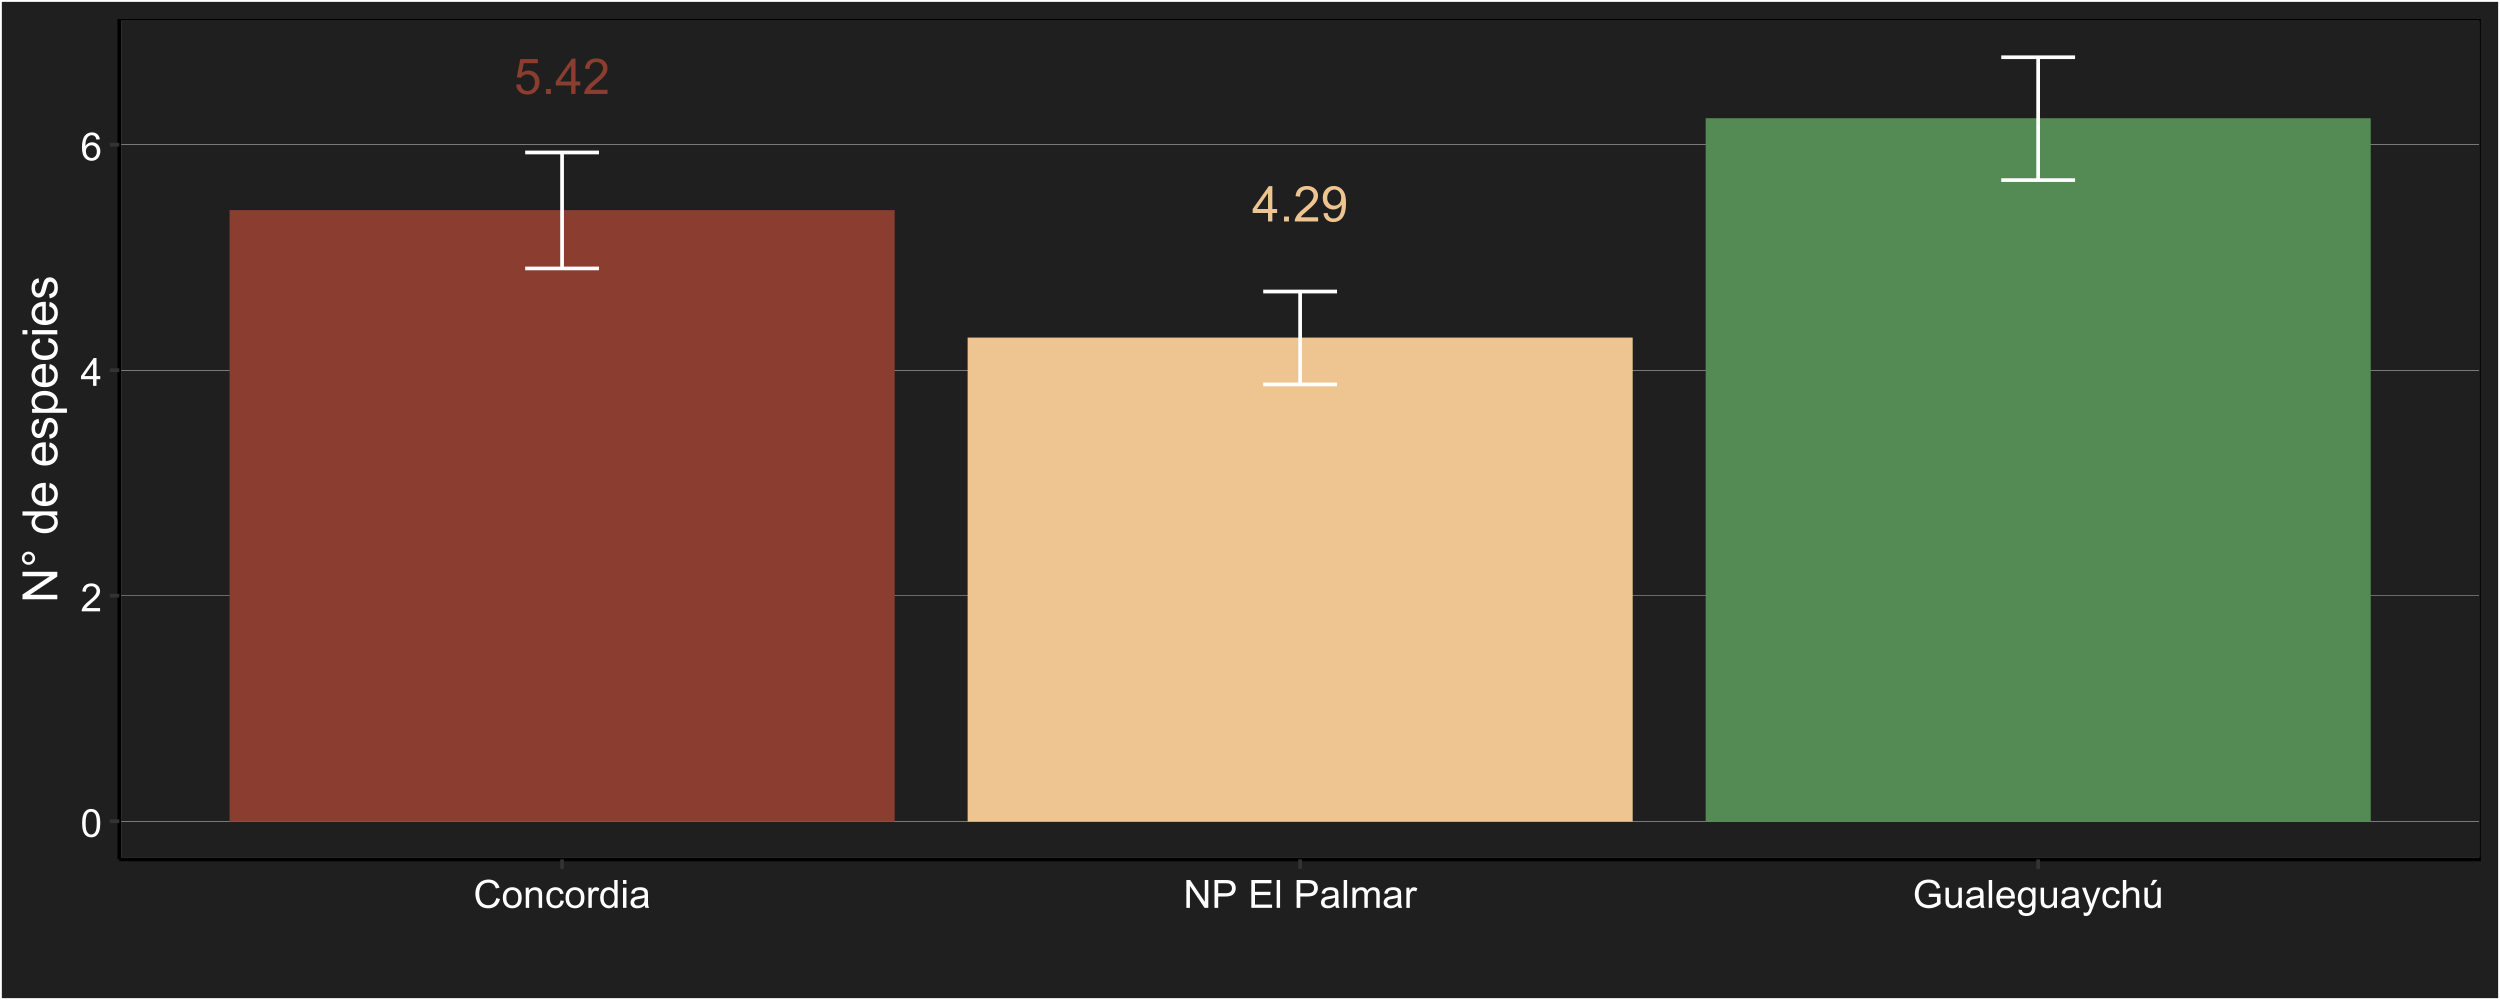 <?xml version="1.0" encoding="UTF-8"?>
<svg xmlns="http://www.w3.org/2000/svg" xmlns:xlink="http://www.w3.org/1999/xlink" width="720" height="288" viewBox="0 0 720 288">
<defs>
<g>
<g id="glyph-0-0">
<path d="M 0.59 -2.668 L 1.902 -2.777 C 2 -2.141 2.227 -1.66 2.582 -1.336 C 2.934 -1.016 3.363 -0.855 3.863 -0.855 C 4.465 -0.855 4.973 -1.082 5.391 -1.535 C 5.809 -1.988 6.016 -2.59 6.016 -3.34 C 6.016 -4.055 5.816 -4.617 5.414 -5.027 C 5.016 -5.441 4.488 -5.648 3.84 -5.648 C 3.438 -5.648 3.074 -5.555 2.75 -5.375 C 2.426 -5.191 2.172 -4.953 1.988 -4.66 L 0.812 -4.812 L 1.801 -10.043 L 6.863 -10.043 L 6.863 -8.852 L 2.801 -8.852 L 2.25 -6.113 C 2.863 -6.539 3.504 -6.754 4.176 -6.754 C 5.062 -6.754 5.812 -6.445 6.426 -5.828 C 7.035 -5.211 7.344 -4.422 7.344 -3.453 C 7.344 -2.531 7.074 -1.734 6.535 -1.062 C 5.883 -0.238 4.992 0.172 3.863 0.172 C 2.938 0.172 2.18 -0.086 1.594 -0.605 C 1.008 -1.121 0.672 -1.812 0.59 -2.668 Z M 0.59 -2.668 "/>
</g>
<g id="glyph-0-1">
<path d="M 1.293 0 L 1.293 -1.426 L 2.715 -1.426 L 2.715 0 Z M 1.293 0 "/>
</g>
<g id="glyph-0-2">
<path d="M 4.598 0 L 4.598 -2.438 L 0.18 -2.438 L 0.18 -3.586 L 4.828 -10.184 L 5.848 -10.184 L 5.848 -3.586 L 7.223 -3.586 L 7.223 -2.438 L 5.848 -2.438 L 5.848 0 L 4.598 0 M 4.598 -3.586 L 4.598 -8.176 L 1.41 -3.586 Z M 4.598 -3.586 "/>
</g>
<g id="glyph-0-3">
<path d="M 7.16 -1.203 L 7.16 0 L 0.43 0 C 0.422 -0.301 0.469 -0.59 0.578 -0.867 C 0.746 -1.328 1.023 -1.777 1.398 -2.223 C 1.777 -2.668 2.324 -3.18 3.035 -3.766 C 4.141 -4.672 4.891 -5.391 5.281 -5.922 C 5.668 -6.453 5.863 -6.953 5.863 -7.426 C 5.863 -7.922 5.688 -8.34 5.332 -8.68 C 4.977 -9.02 4.516 -9.191 3.945 -9.191 C 3.344 -9.191 2.863 -9.008 2.5 -8.648 C 2.141 -8.289 1.957 -7.785 1.953 -7.148 L 0.668 -7.281 C 0.754 -8.238 1.086 -8.969 1.66 -9.473 C 2.234 -9.973 3.004 -10.227 3.973 -10.227 C 4.949 -10.227 5.723 -9.953 6.293 -9.414 C 6.863 -8.871 7.148 -8.199 7.148 -7.398 C 7.148 -6.992 7.066 -6.59 6.898 -6.195 C 6.73 -5.801 6.453 -5.387 6.066 -4.953 C 5.68 -4.516 5.039 -3.922 4.141 -3.16 C 3.391 -2.531 2.91 -2.105 2.695 -1.879 C 2.48 -1.656 2.305 -1.43 2.168 -1.203 Z M 7.16 -1.203 "/>
</g>
<g id="glyph-0-4">
<path d="M 0.777 -2.355 L 1.98 -2.465 C 2.082 -1.902 2.277 -1.492 2.562 -1.238 C 2.852 -0.98 3.219 -0.855 3.668 -0.855 C 4.051 -0.855 4.391 -0.941 4.68 -1.117 C 4.969 -1.293 5.207 -1.531 5.391 -1.824 C 5.574 -2.117 5.73 -2.516 5.855 -3.016 C 5.98 -3.516 6.043 -4.023 6.043 -4.543 C 6.043 -4.598 6.043 -4.684 6.035 -4.793 C 5.785 -4.395 5.445 -4.07 5.012 -3.824 C 4.578 -3.578 4.109 -3.453 3.605 -3.453 C 2.762 -3.453 2.051 -3.758 1.465 -4.371 C 0.883 -4.98 0.59 -5.785 0.59 -6.785 C 0.59 -7.82 0.895 -8.652 1.504 -9.281 C 2.113 -9.91 2.875 -10.227 3.793 -10.227 C 4.453 -10.227 5.059 -10.047 5.609 -9.691 C 6.156 -9.332 6.574 -8.824 6.859 -8.164 C 7.145 -7.504 7.285 -6.551 7.285 -5.301 C 7.285 -4 7.145 -2.961 6.863 -2.191 C 6.582 -1.422 6.16 -0.832 5.602 -0.43 C 5.043 -0.027 4.391 0.172 3.641 0.172 C 2.844 0.172 2.191 -0.047 1.688 -0.488 C 1.184 -0.934 0.879 -1.555 0.777 -2.355 M 5.898 -6.848 C 5.898 -7.566 5.707 -8.137 5.324 -8.559 C 4.941 -8.98 4.484 -9.191 3.945 -9.191 C 3.391 -9.191 2.906 -8.965 2.492 -8.508 C 2.082 -8.055 1.875 -7.469 1.875 -6.746 C 1.875 -6.098 2.07 -5.57 2.461 -5.164 C 2.855 -4.758 3.336 -4.559 3.91 -4.559 C 4.488 -4.559 4.965 -4.758 5.34 -5.164 C 5.711 -5.57 5.898 -6.133 5.898 -6.848 Z M 5.898 -6.848 "/>
</g>
<g id="glyph-1-0">
<path d="M 0.465 -3.953 C 0.465 -4.902 0.562 -5.664 0.758 -6.242 C 0.953 -6.82 1.242 -7.266 1.629 -7.578 C 2.012 -7.895 2.496 -8.051 3.078 -8.051 C 3.508 -8.051 3.887 -7.965 4.211 -7.789 C 4.535 -7.617 4.805 -7.367 5.016 -7.043 C 5.227 -6.715 5.391 -6.316 5.512 -5.848 C 5.633 -5.379 5.691 -4.75 5.691 -3.953 C 5.691 -3.012 5.598 -2.254 5.402 -1.676 C 5.211 -1.098 4.922 -0.652 4.535 -0.336 C 4.152 -0.02 3.664 0.137 3.078 0.137 C 2.305 0.137 1.699 -0.141 1.258 -0.695 C 0.73 -1.363 0.465 -2.449 0.465 -3.953 M 1.477 -3.953 C 1.477 -2.637 1.629 -1.762 1.938 -1.328 C 2.246 -0.891 2.625 -0.672 3.078 -0.672 C 3.531 -0.672 3.91 -0.891 4.219 -1.328 C 4.527 -1.766 4.68 -2.641 4.68 -3.953 C 4.68 -5.273 4.527 -6.152 4.219 -6.586 C 3.91 -7.02 3.527 -7.234 3.066 -7.234 C 2.617 -7.234 2.254 -7.043 1.984 -6.66 C 1.645 -6.172 1.477 -5.27 1.477 -3.953 Z M 1.477 -3.953 "/>
</g>
<g id="glyph-1-1">
<path d="M 5.637 -0.945 L 5.637 0 L 0.34 0 C 0.332 -0.238 0.371 -0.465 0.453 -0.684 C 0.59 -1.043 0.805 -1.398 1.102 -1.75 C 1.398 -2.102 1.828 -2.504 2.391 -2.965 C 3.262 -3.68 3.852 -4.246 4.156 -4.664 C 4.461 -5.078 4.617 -5.473 4.617 -5.848 C 4.617 -6.234 4.477 -6.566 4.195 -6.832 C 3.918 -7.102 3.555 -7.234 3.105 -7.234 C 2.633 -7.234 2.254 -7.094 1.969 -6.809 C 1.684 -6.523 1.539 -6.129 1.535 -5.629 L 0.523 -5.73 C 0.594 -6.484 0.855 -7.062 1.309 -7.457 C 1.758 -7.852 2.367 -8.051 3.129 -8.051 C 3.898 -8.051 4.508 -7.836 4.953 -7.41 C 5.402 -6.984 5.629 -6.453 5.629 -5.824 C 5.629 -5.504 5.562 -5.188 5.43 -4.879 C 5.301 -4.566 5.082 -4.242 4.777 -3.898 C 4.473 -3.555 3.965 -3.086 3.258 -2.488 C 2.668 -1.992 2.289 -1.656 2.121 -1.48 C 1.953 -1.301 1.816 -1.125 1.707 -0.945 Z M 5.637 -0.945 "/>
</g>
<g id="glyph-1-2">
<path d="M 3.621 0 L 3.621 -1.918 L 0.141 -1.918 L 0.141 -2.82 L 3.801 -8.016 L 4.605 -8.016 L 4.605 -2.82 L 5.688 -2.82 L 5.688 -1.918 L 4.605 -1.918 L 4.605 0 L 3.621 0 M 3.621 -2.82 L 3.621 -6.438 L 1.109 -2.82 Z M 3.621 -2.82 "/>
</g>
<g id="glyph-1-3">
<path d="M 5.574 -6.055 L 4.594 -5.977 C 4.508 -6.363 4.383 -6.645 4.223 -6.82 C 3.957 -7.102 3.629 -7.242 3.238 -7.242 C 2.926 -7.242 2.648 -7.152 2.41 -6.977 C 2.102 -6.754 1.859 -6.422 1.68 -5.988 C 1.5 -5.555 1.406 -4.938 1.398 -4.133 C 1.637 -4.496 1.926 -4.762 2.27 -4.938 C 2.613 -5.113 2.973 -5.199 3.348 -5.199 C 4.004 -5.199 4.562 -4.961 5.023 -4.477 C 5.484 -3.992 5.715 -3.367 5.715 -2.602 C 5.715 -2.102 5.605 -1.633 5.391 -1.199 C 5.172 -0.77 4.875 -0.438 4.496 -0.207 C 4.117 0.023 3.688 0.137 3.203 0.137 C 2.383 0.137 1.715 -0.164 1.199 -0.77 C 0.68 -1.371 0.422 -2.367 0.422 -3.75 C 0.422 -5.301 0.707 -6.426 1.281 -7.133 C 1.777 -7.742 2.453 -8.051 3.297 -8.051 C 3.93 -8.051 4.445 -7.875 4.848 -7.52 C 5.25 -7.164 5.492 -6.676 5.574 -6.055 M 1.555 -2.598 C 1.555 -2.258 1.625 -1.934 1.77 -1.625 C 1.914 -1.312 2.113 -1.078 2.375 -0.918 C 2.633 -0.754 2.902 -0.672 3.188 -0.672 C 3.605 -0.672 3.961 -0.84 4.262 -1.176 C 4.559 -1.512 4.707 -1.969 4.707 -2.543 C 4.707 -3.098 4.562 -3.535 4.266 -3.852 C 3.969 -4.172 3.598 -4.332 3.148 -4.332 C 2.707 -4.332 2.328 -4.172 2.02 -3.852 C 1.707 -3.535 1.555 -3.117 1.555 -2.598 Z M 1.555 -2.598 "/>
</g>
<g id="glyph-1-4">
<path d="M 6.586 -2.812 L 7.645 -2.543 C 7.422 -1.672 7.023 -1.008 6.445 -0.551 C 5.867 -0.094 5.16 0.137 4.324 0.137 C 3.461 0.137 2.758 -0.039 2.219 -0.391 C 1.676 -0.742 1.266 -1.254 0.98 -1.918 C 0.699 -2.586 0.559 -3.305 0.559 -4.07 C 0.559 -4.902 0.719 -5.633 1.035 -6.254 C 1.355 -6.875 1.809 -7.348 2.398 -7.672 C 2.988 -7.992 3.637 -8.152 4.344 -8.152 C 5.145 -8.152 5.82 -7.949 6.367 -7.543 C 6.914 -7.133 7.293 -6.559 7.508 -5.82 L 6.465 -5.574 C 6.277 -6.156 6.008 -6.582 5.656 -6.848 C 5.301 -7.113 4.855 -7.246 4.32 -7.246 C 3.703 -7.246 3.188 -7.098 2.777 -6.805 C 2.363 -6.508 2.07 -6.113 1.902 -5.613 C 1.734 -5.117 1.652 -4.602 1.652 -4.074 C 1.652 -3.391 1.75 -2.797 1.949 -2.289 C 2.148 -1.781 2.457 -1.398 2.875 -1.148 C 3.297 -0.898 3.75 -0.77 4.238 -0.77 C 4.832 -0.77 5.336 -0.941 5.746 -1.285 C 6.16 -1.629 6.438 -2.137 6.586 -2.812 Z M 6.586 -2.812 "/>
</g>
<g id="glyph-1-5">
<path d="M 0.371 -2.902 C 0.371 -3.98 0.672 -4.777 1.27 -5.293 C 1.77 -5.723 2.379 -5.938 3.094 -5.938 C 3.895 -5.938 4.547 -5.676 5.055 -5.156 C 5.559 -4.633 5.812 -3.91 5.812 -2.984 C 5.812 -2.238 5.703 -1.652 5.477 -1.223 C 5.254 -0.793 4.926 -0.461 4.5 -0.223 C 4.07 0.012 3.602 0.133 3.094 0.133 C 2.281 0.133 1.625 -0.129 1.125 -0.652 C 0.621 -1.172 0.371 -1.922 0.371 -2.902 M 1.383 -2.902 C 1.383 -2.16 1.547 -1.602 1.871 -1.234 C 2.195 -0.863 2.602 -0.68 3.094 -0.68 C 3.582 -0.68 3.992 -0.863 4.316 -1.234 C 4.641 -1.609 4.801 -2.176 4.801 -2.938 C 4.801 -3.656 4.637 -4.199 4.312 -4.57 C 3.984 -4.938 3.582 -5.125 3.094 -5.125 C 2.602 -5.125 2.195 -4.941 1.871 -4.57 C 1.547 -4.203 1.383 -3.648 1.383 -2.902 Z M 1.383 -2.902 "/>
</g>
<g id="glyph-1-6">
<path d="M 0.738 0 L 0.738 -5.809 L 1.625 -5.809 L 1.625 -4.98 C 2.051 -5.621 2.668 -5.938 3.473 -5.938 C 3.824 -5.938 4.145 -5.875 4.438 -5.75 C 4.73 -5.625 4.949 -5.461 5.098 -5.254 C 5.242 -5.051 5.344 -4.809 5.402 -4.527 C 5.441 -4.348 5.457 -4.027 5.457 -3.57 L 5.457 0 L 4.473 0 L 4.473 -3.531 C 4.473 -3.934 4.434 -4.234 4.359 -4.434 C 4.281 -4.633 4.145 -4.789 3.953 -4.91 C 3.758 -5.027 3.527 -5.086 3.266 -5.086 C 2.844 -5.086 2.484 -4.953 2.18 -4.688 C 1.875 -4.422 1.723 -3.914 1.723 -3.172 L 1.723 0 Z M 0.738 0 "/>
</g>
<g id="glyph-1-7">
<path d="M 4.527 -2.129 L 5.496 -2 C 5.391 -1.336 5.121 -0.812 4.684 -0.434 C 4.25 -0.059 3.715 0.133 3.078 0.133 C 2.285 0.133 1.645 -0.129 1.164 -0.648 C 0.68 -1.168 0.438 -1.914 0.438 -2.883 C 0.438 -3.508 0.543 -4.059 0.75 -4.527 C 0.957 -5 1.273 -5.352 1.699 -5.586 C 2.121 -5.82 2.586 -5.938 3.086 -5.938 C 3.715 -5.938 4.23 -5.781 4.633 -5.461 C 5.031 -5.141 5.289 -4.688 5.402 -4.102 L 4.445 -3.953 C 4.355 -4.344 4.195 -4.637 3.961 -4.836 C 3.73 -5.031 3.449 -5.129 3.121 -5.129 C 2.625 -5.129 2.223 -4.953 1.914 -4.598 C 1.605 -4.242 1.449 -3.68 1.449 -2.91 C 1.449 -2.129 1.598 -1.562 1.898 -1.207 C 2.195 -0.855 2.586 -0.68 3.066 -0.68 C 3.453 -0.68 3.777 -0.797 4.035 -1.035 C 4.293 -1.27 4.457 -1.637 4.527 -2.129 Z M 4.527 -2.129 "/>
</g>
<g id="glyph-1-8">
<path d="M 0.727 0 L 0.727 -5.809 L 1.613 -5.809 L 1.613 -4.926 C 1.84 -5.34 2.047 -5.609 2.238 -5.742 C 2.43 -5.875 2.641 -5.938 2.871 -5.938 C 3.203 -5.938 3.539 -5.832 3.883 -5.621 L 3.543 -4.707 C 3.305 -4.852 3.062 -4.922 2.82 -4.922 C 2.605 -4.922 2.414 -4.855 2.242 -4.727 C 2.07 -4.598 1.949 -4.418 1.875 -4.188 C 1.766 -3.84 1.711 -3.457 1.711 -3.039 L 1.711 0 Z M 0.727 0 "/>
</g>
<g id="glyph-1-9">
<path d="M 4.508 0 L 4.508 -0.734 C 4.137 -0.156 3.598 0.133 2.883 0.133 C 2.418 0.133 1.992 0.004 1.605 -0.25 C 1.219 -0.508 0.918 -0.863 0.703 -1.32 C 0.488 -1.777 0.383 -2.305 0.383 -2.898 C 0.383 -3.477 0.48 -4.004 0.672 -4.477 C 0.867 -4.949 1.156 -5.309 1.543 -5.562 C 1.93 -5.812 2.359 -5.938 2.84 -5.938 C 3.188 -5.938 3.5 -5.867 3.773 -5.719 C 4.047 -5.57 4.27 -5.379 4.441 -5.141 L 4.441 -8.016 L 5.418 -8.016 L 5.418 0 L 4.508 0 M 1.395 -2.898 C 1.395 -2.156 1.551 -1.598 1.863 -1.23 C 2.18 -0.863 2.547 -0.68 2.977 -0.68 C 3.406 -0.68 3.77 -0.855 4.07 -1.207 C 4.371 -1.559 4.523 -2.094 4.523 -2.816 C 4.523 -3.609 4.371 -4.195 4.062 -4.566 C 3.758 -4.938 3.379 -5.125 2.93 -5.125 C 2.492 -5.125 2.129 -4.945 1.836 -4.59 C 1.543 -4.23 1.395 -3.668 1.395 -2.898 Z M 1.395 -2.898 "/>
</g>
<g id="glyph-1-10">
<path d="M 0.742 -6.887 L 0.742 -8.016 L 1.727 -8.016 L 1.727 -6.887 L 0.742 -6.887 M 0.742 0 L 0.742 -5.809 L 1.727 -5.809 L 1.727 0 Z M 0.742 0 "/>
</g>
<g id="glyph-1-11">
<path d="M 4.527 -0.715 C 4.164 -0.406 3.812 -0.188 3.477 -0.059 C 3.137 0.066 2.777 0.133 2.391 0.133 C 1.75 0.133 1.262 -0.023 0.918 -0.336 C 0.574 -0.648 0.406 -1.047 0.406 -1.531 C 0.406 -1.816 0.469 -2.074 0.598 -2.312 C 0.727 -2.547 0.898 -2.734 1.109 -2.875 C 1.316 -3.02 1.555 -3.125 1.816 -3.199 C 2.008 -3.25 2.301 -3.301 2.691 -3.348 C 3.484 -3.441 4.07 -3.555 4.445 -3.688 C 4.449 -3.82 4.453 -3.906 4.453 -3.941 C 4.453 -4.344 4.359 -4.625 4.172 -4.789 C 3.922 -5.012 3.547 -5.125 3.051 -5.125 C 2.59 -5.125 2.246 -5.043 2.027 -4.883 C 1.805 -4.719 1.641 -4.43 1.535 -4.02 L 0.574 -4.152 C 0.66 -4.562 0.805 -4.895 1.008 -5.148 C 1.207 -5.402 1.496 -5.598 1.875 -5.734 C 2.254 -5.871 2.695 -5.938 3.195 -5.938 C 3.691 -5.938 4.094 -5.879 4.402 -5.766 C 4.711 -5.648 4.941 -5.5 5.086 -5.324 C 5.23 -5.148 5.332 -4.922 5.391 -4.652 C 5.426 -4.484 5.441 -4.184 5.441 -3.746 L 5.441 -2.434 C 5.441 -1.52 5.461 -0.941 5.504 -0.699 C 5.547 -0.453 5.629 -0.223 5.754 0 L 4.727 0 C 4.621 -0.203 4.559 -0.441 4.527 -0.715 M 4.445 -2.914 C 4.09 -2.77 3.555 -2.645 2.84 -2.543 C 2.434 -2.484 2.148 -2.418 1.98 -2.348 C 1.812 -2.273 1.684 -2.168 1.59 -2.027 C 1.5 -1.887 1.453 -1.73 1.453 -1.559 C 1.453 -1.297 1.555 -1.078 1.754 -0.902 C 1.953 -0.727 2.242 -0.641 2.625 -0.641 C 3.004 -0.641 3.34 -0.723 3.637 -0.891 C 3.934 -1.055 4.148 -1.281 4.289 -1.57 C 4.395 -1.793 4.445 -2.121 4.445 -2.555 Z M 4.445 -2.914 "/>
</g>
<g id="glyph-1-12">
<path d="M 0.852 0 L 0.852 -8.016 L 1.941 -8.016 L 6.152 -1.723 L 6.152 -8.016 L 7.168 -8.016 L 7.168 0 L 6.082 0 L 1.871 -6.301 L 1.871 0 Z M 0.852 0 "/>
</g>
<g id="glyph-1-13">
<path d="M 0.863 0 L 0.863 -8.016 L 3.887 -8.016 C 4.422 -8.016 4.828 -7.992 5.109 -7.941 C 5.5 -7.875 5.832 -7.75 6.098 -7.566 C 6.363 -7.383 6.578 -7.125 6.742 -6.793 C 6.902 -6.461 6.984 -6.098 6.984 -5.699 C 6.984 -5.016 6.766 -4.441 6.332 -3.969 C 5.898 -3.496 5.113 -3.258 3.98 -3.258 L 1.926 -3.258 L 1.926 0 L 0.863 0 M 1.926 -4.207 L 3.996 -4.207 C 4.684 -4.207 5.168 -4.332 5.457 -4.59 C 5.746 -4.844 5.891 -5.203 5.891 -5.664 C 5.891 -6 5.805 -6.289 5.637 -6.527 C 5.465 -6.766 5.242 -6.922 4.965 -7 C 4.785 -7.047 4.457 -7.07 3.977 -7.07 L 1.926 -7.07 Z M 1.926 -4.207 "/>
</g>
<g id="glyph-1-14">
</g>
<g id="glyph-1-15">
<path d="M 0.887 0 L 0.887 -8.016 L 6.684 -8.016 L 6.684 -7.07 L 1.945 -7.07 L 1.945 -4.617 L 6.383 -4.617 L 6.383 -3.676 L 1.945 -3.676 L 1.945 -0.945 L 6.867 -0.945 L 6.867 0 Z M 0.887 0 "/>
</g>
<g id="glyph-1-16">
<path d="M 0.715 0 L 0.715 -8.016 L 1.699 -8.016 L 1.699 0 Z M 0.715 0 "/>
</g>
<g id="glyph-1-17">
<path d="M 0.738 0 L 0.738 -5.809 L 1.617 -5.809 L 1.617 -4.992 C 1.801 -5.277 2.043 -5.508 2.348 -5.68 C 2.648 -5.852 2.992 -5.938 3.379 -5.938 C 3.809 -5.938 4.164 -5.852 4.438 -5.672 C 4.715 -5.492 4.906 -5.242 5.02 -4.922 C 5.48 -5.602 6.078 -5.938 6.812 -5.938 C 7.391 -5.938 7.832 -5.781 8.145 -5.461 C 8.453 -5.141 8.609 -4.648 8.609 -3.988 L 8.609 0 L 7.629 0 L 7.629 -3.66 C 7.629 -4.051 7.598 -4.336 7.535 -4.508 C 7.469 -4.684 7.355 -4.82 7.188 -4.926 C 7.02 -5.031 6.82 -5.086 6.594 -5.086 C 6.188 -5.086 5.848 -4.949 5.578 -4.68 C 5.309 -4.406 5.172 -3.973 5.172 -3.375 L 5.172 0 L 4.188 0 L 4.188 -3.773 C 4.188 -4.211 4.109 -4.539 3.949 -4.758 C 3.789 -4.977 3.527 -5.086 3.16 -5.086 C 2.883 -5.086 2.629 -5.012 2.395 -4.867 C 2.156 -4.723 1.988 -4.508 1.883 -4.227 C 1.777 -3.945 1.723 -3.543 1.723 -3.012 L 1.723 0 Z M 0.738 0 "/>
</g>
<g id="glyph-1-18">
<path d="M 4.617 -3.145 L 4.617 -4.086 L 8.012 -4.09 L 8.012 -1.117 C 7.492 -0.699 6.953 -0.387 6.398 -0.18 C 5.844 0.031 5.277 0.137 4.691 0.137 C 3.906 0.137 3.188 -0.031 2.547 -0.371 C 1.902 -0.707 1.418 -1.195 1.09 -1.832 C 0.762 -2.469 0.598 -3.184 0.598 -3.969 C 0.598 -4.75 0.758 -5.48 1.086 -6.156 C 1.41 -6.832 1.883 -7.332 2.492 -7.66 C 3.105 -7.988 3.812 -8.152 4.609 -8.152 C 5.191 -8.152 5.715 -8.059 6.184 -7.871 C 6.652 -7.684 7.02 -7.422 7.285 -7.086 C 7.551 -6.754 7.754 -6.316 7.891 -5.773 L 6.934 -5.512 C 6.812 -5.922 6.664 -6.242 6.484 -6.477 C 6.309 -6.707 6.051 -6.895 5.719 -7.035 C 5.387 -7.176 5.02 -7.246 4.617 -7.246 C 4.129 -7.246 3.711 -7.172 3.359 -7.023 C 3.004 -6.879 2.719 -6.684 2.504 -6.441 C 2.285 -6.203 2.117 -5.938 1.996 -5.648 C 1.793 -5.152 1.691 -4.617 1.691 -4.035 C 1.691 -3.32 1.812 -2.723 2.059 -2.242 C 2.305 -1.762 2.664 -1.402 3.133 -1.172 C 3.605 -0.938 4.102 -0.82 4.633 -0.82 C 5.09 -0.82 5.539 -0.91 5.977 -1.086 C 6.414 -1.262 6.746 -1.449 6.973 -1.652 L 6.973 -3.145 Z M 4.617 -3.145 "/>
</g>
<g id="glyph-1-19">
<path d="M 4.543 0 L 4.543 -0.852 C 4.094 -0.195 3.477 0.133 2.703 0.133 C 2.359 0.133 2.039 0.066 1.742 -0.066 C 1.445 -0.195 1.223 -0.363 1.078 -0.562 C 0.938 -0.758 0.836 -1.004 0.777 -1.289 C 0.738 -1.484 0.715 -1.789 0.715 -2.211 L 0.715 -5.809 L 1.699 -5.809 L 1.699 -2.586 C 1.699 -2.074 1.723 -1.727 1.762 -1.547 C 1.824 -1.289 1.953 -1.086 2.156 -0.938 C 2.355 -0.789 2.602 -0.715 2.898 -0.715 C 3.195 -0.715 3.473 -0.793 3.73 -0.945 C 3.988 -1.094 4.172 -1.301 4.281 -1.562 C 4.387 -1.82 4.441 -2.199 4.441 -2.695 L 4.441 -5.809 L 5.426 -5.809 L 5.426 0 Z M 4.543 0 "/>
</g>
<g id="glyph-1-20">
<path d="M 4.715 -1.871 L 5.73 -1.746 C 5.57 -1.148 5.273 -0.688 4.84 -0.359 C 4.406 -0.031 3.852 0.133 3.176 0.133 C 2.328 0.133 1.656 -0.129 1.156 -0.652 C 0.66 -1.176 0.41 -1.91 0.41 -2.855 C 0.41 -3.832 0.66 -4.59 1.164 -5.129 C 1.668 -5.668 2.32 -5.938 3.121 -5.938 C 3.898 -5.938 4.535 -5.676 5.027 -5.145 C 5.52 -4.617 5.766 -3.875 5.766 -2.914 C 5.766 -2.855 5.762 -2.77 5.758 -2.652 L 1.426 -2.652 C 1.465 -2.016 1.645 -1.527 1.969 -1.188 C 2.293 -0.848 2.699 -0.68 3.184 -0.68 C 3.543 -0.68 3.852 -0.773 4.105 -0.961 C 4.363 -1.152 4.566 -1.453 4.715 -1.871 M 1.48 -3.461 L 4.727 -3.461 C 4.68 -3.949 4.559 -4.316 4.352 -4.562 C 4.039 -4.941 3.633 -5.129 3.133 -5.129 C 2.68 -5.129 2.301 -4.977 1.992 -4.676 C 1.684 -4.375 1.516 -3.969 1.48 -3.461 Z M 1.48 -3.461 "/>
</g>
<g id="glyph-1-21">
<path d="M 0.559 0.48 L 1.516 0.625 C 1.555 0.918 1.668 1.133 1.848 1.27 C 2.094 1.449 2.426 1.543 2.848 1.543 C 3.305 1.543 3.656 1.449 3.906 1.27 C 4.152 1.086 4.32 0.832 4.406 0.504 C 4.457 0.301 4.484 -0.117 4.48 -0.762 C 4.047 -0.254 3.512 0 2.871 0 C 2.074 0 1.453 -0.289 1.016 -0.863 C 0.578 -1.441 0.359 -2.133 0.359 -2.938 C 0.359 -3.492 0.461 -4.004 0.66 -4.469 C 0.863 -4.938 1.152 -5.301 1.535 -5.555 C 1.914 -5.812 2.363 -5.938 2.875 -5.938 C 3.562 -5.938 4.129 -5.66 4.57 -5.109 L 4.57 -5.809 L 5.48 -5.809 L 5.48 -0.789 C 5.48 0.117 5.387 0.758 5.203 1.133 C 5.02 1.512 4.727 1.809 4.328 2.027 C 3.93 2.246 3.438 2.355 2.855 2.355 C 2.16 2.355 1.602 2.203 1.176 1.891 C 0.75 1.578 0.543 1.109 0.559 0.48 M 1.371 -3.008 C 1.371 -2.246 1.523 -1.691 1.828 -1.34 C 2.129 -0.988 2.508 -0.816 2.965 -0.816 C 3.418 -0.816 3.797 -0.988 4.102 -1.336 C 4.406 -1.684 4.562 -2.23 4.562 -2.977 C 4.562 -3.688 4.402 -4.223 4.086 -4.582 C 3.773 -4.945 3.391 -5.125 2.949 -5.125 C 2.512 -5.125 2.137 -4.945 1.832 -4.59 C 1.527 -4.234 1.371 -3.707 1.371 -3.008 Z M 1.371 -3.008 "/>
</g>
<g id="glyph-1-22">
<path d="M 0.695 2.238 L 0.586 1.312 C 0.801 1.371 0.988 1.398 1.148 1.398 C 1.367 1.398 1.543 1.363 1.672 1.289 C 1.805 1.219 1.914 1.117 1.996 0.984 C 2.059 0.887 2.16 0.641 2.297 0.25 C 2.316 0.195 2.344 0.117 2.383 0.012 L 0.18 -5.809 L 1.242 -5.809 L 2.449 -2.445 C 2.605 -2.02 2.746 -1.57 2.871 -1.098 C 2.984 -1.551 3.117 -1.992 3.277 -2.422 L 4.516 -5.809 L 5.5 -5.809 L 3.293 0.098 C 3.055 0.738 2.871 1.176 2.738 1.418 C 2.566 1.742 2.363 1.98 2.137 2.129 C 1.914 2.281 1.641 2.355 1.328 2.355 C 1.141 2.355 0.93 2.316 0.695 2.238 Z M 0.695 2.238 "/>
</g>
<g id="glyph-1-23">
<path d="M 0.738 0 L 0.738 -8.016 L 1.723 -8.016 L 1.723 -5.141 C 2.184 -5.672 2.762 -5.938 3.461 -5.938 C 3.891 -5.938 4.266 -5.855 4.582 -5.684 C 4.898 -5.516 5.129 -5.281 5.266 -4.98 C 5.402 -4.684 5.469 -4.25 5.469 -3.68 L 5.469 0 L 4.484 0 L 4.484 -3.68 C 4.484 -4.172 4.379 -4.531 4.164 -4.754 C 3.953 -4.98 3.648 -5.09 3.258 -5.09 C 2.969 -5.09 2.691 -5.016 2.438 -4.863 C 2.18 -4.715 1.996 -4.508 1.887 -4.25 C 1.777 -3.992 1.723 -3.633 1.723 -3.176 L 1.723 0 Z M 0.738 0 "/>
</g>
<g id="glyph-1-24">
<path d="M 4.543 0 L 4.543 -0.852 C 4.094 -0.195 3.477 0.133 2.703 0.133 C 2.359 0.133 2.039 0.066 1.742 -0.066 C 1.445 -0.195 1.223 -0.363 1.078 -0.562 C 0.938 -0.758 0.836 -1.004 0.777 -1.289 C 0.738 -1.484 0.715 -1.789 0.715 -2.211 L 0.715 -5.809 L 1.699 -5.809 L 1.699 -2.586 C 1.699 -2.074 1.723 -1.727 1.762 -1.547 C 1.824 -1.289 1.953 -1.086 2.156 -0.938 C 2.355 -0.789 2.602 -0.715 2.898 -0.715 C 3.195 -0.715 3.473 -0.793 3.73 -0.945 C 3.988 -1.094 4.172 -1.301 4.281 -1.562 C 4.387 -1.82 4.441 -2.199 4.441 -2.695 L 4.441 -5.809 L 5.426 -5.809 L 5.426 0 L 4.543 0 M 2.477 -6.531 L 3.203 -8.062 L 4.496 -8.062 L 3.293 -6.531 Z M 2.477 -6.531 "/>
</g>
<g id="glyph-2-0">
<path d="M 0 -1.066 L -10.023 -1.066 L -10.023 -2.426 L -2.152 -7.691 L -10.023 -7.691 L -10.023 -8.961 L 0 -8.961 L 0 -7.602 L -7.875 -2.34 L 0 -2.336 Z M 0 -1.066 "/>
</g>
<g id="glyph-2-1">
<path d="M -8.297 -0.875 C -8.824 -0.875 -9.27 -1.062 -9.641 -1.434 C -10.008 -1.805 -10.191 -2.25 -10.191 -2.77 C -10.191 -3.297 -10.008 -3.746 -9.641 -4.117 C -9.27 -4.484 -8.824 -4.668 -8.297 -4.668 C -7.773 -4.668 -7.328 -4.484 -6.957 -4.113 C -6.586 -3.742 -6.398 -3.293 -6.398 -2.77 C -6.398 -2.25 -6.582 -1.805 -6.953 -1.434 C -7.32 -1.062 -7.77 -0.875 -8.297 -0.875 M -8.297 -1.621 C -7.98 -1.621 -7.707 -1.734 -7.48 -1.957 C -7.258 -2.184 -7.145 -2.457 -7.145 -2.777 C -7.145 -3.09 -7.258 -3.359 -7.48 -3.586 C -7.707 -3.812 -7.98 -3.926 -8.297 -3.926 C -8.617 -3.926 -8.891 -3.812 -9.117 -3.586 C -9.34 -3.359 -9.453 -3.09 -9.453 -2.777 C -9.453 -2.457 -9.34 -2.184 -9.117 -1.957 C -8.891 -1.734 -8.617 -1.621 -8.297 -1.621 Z M -8.297 -1.621 "/>
</g>
<g id="glyph-2-2">
</g>
<g id="glyph-2-3">
<path d="M 0 -5.633 L -0.914 -5.633 C -0.195 -5.172 0.164 -4.496 0.164 -3.602 C 0.164 -3.023 0.004 -2.492 -0.312 -2.008 C -0.633 -1.52 -1.078 -1.145 -1.652 -0.879 C -2.223 -0.613 -2.879 -0.48 -3.625 -0.48 C -4.348 -0.48 -5.004 -0.598 -5.594 -0.84 C -6.184 -1.082 -6.637 -1.445 -6.953 -1.93 C -7.266 -2.41 -7.422 -2.949 -7.422 -3.547 C -7.422 -3.984 -7.332 -4.375 -7.148 -4.719 C -6.961 -5.059 -6.723 -5.336 -6.426 -5.551 L -10.023 -5.551 L -10.023 -6.773 L 0 -6.773 L 0 -5.633 M -3.625 -1.742 C -2.695 -1.742 -2 -1.938 -1.539 -2.332 C -1.078 -2.723 -0.848 -3.188 -0.848 -3.719 C -0.848 -4.258 -1.066 -4.715 -1.508 -5.09 C -1.945 -5.465 -2.617 -5.652 -3.52 -5.652 C -4.516 -5.652 -5.242 -5.461 -5.707 -5.078 C -6.172 -4.695 -6.406 -4.227 -6.406 -3.664 C -6.406 -3.117 -6.184 -2.66 -5.734 -2.293 C -5.289 -1.926 -4.586 -1.742 -3.625 -1.742 Z M -3.625 -1.742 "/>
</g>
<g id="glyph-2-4">
<path d="M -2.336 -5.891 L -2.18 -7.164 C -1.438 -6.965 -0.859 -6.594 -0.449 -6.051 C -0.043 -5.508 0.164 -4.816 0.164 -3.973 C 0.164 -2.91 -0.164 -2.066 -0.816 -1.445 C -1.473 -0.824 -2.387 -0.512 -3.57 -0.512 C -4.789 -0.512 -5.738 -0.828 -6.414 -1.457 C -7.086 -2.086 -7.422 -2.902 -7.422 -3.902 C -7.422 -4.875 -7.094 -5.668 -6.434 -6.281 C -5.773 -6.898 -4.844 -7.203 -3.645 -7.203 C -3.57 -7.203 -3.461 -7.203 -3.316 -7.199 L -3.316 -1.785 C -2.52 -1.828 -1.906 -2.055 -1.484 -2.461 C -1.059 -2.867 -0.848 -3.371 -0.848 -3.977 C -0.848 -4.43 -0.965 -4.816 -1.203 -5.133 C -1.441 -5.453 -1.816 -5.707 -2.336 -5.891 M -4.328 -1.852 L -4.328 -5.906 C -4.938 -5.852 -5.395 -5.695 -5.703 -5.441 C -6.176 -5.051 -6.414 -4.543 -6.414 -3.918 C -6.414 -3.352 -6.223 -2.875 -5.844 -2.492 C -5.465 -2.105 -4.961 -1.895 -4.328 -1.852 Z M -4.328 -1.852 "/>
</g>
<g id="glyph-2-5">
<path d="M -2.168 -0.43 L -2.359 -1.648 C -1.871 -1.715 -1.496 -1.906 -1.238 -2.219 C -0.977 -2.531 -0.848 -2.965 -0.848 -3.527 C -0.848 -4.094 -0.961 -4.512 -1.191 -4.785 C -1.422 -5.059 -1.691 -5.195 -2.004 -5.195 C -2.281 -5.195 -2.5 -5.074 -2.66 -4.832 C -2.77 -4.664 -2.906 -4.246 -3.078 -3.574 C -3.305 -2.672 -3.5 -2.047 -3.668 -1.699 C -3.832 -1.352 -4.062 -1.086 -4.359 -0.906 C -4.652 -0.727 -4.977 -0.637 -5.332 -0.637 C -5.656 -0.637 -5.957 -0.711 -6.23 -0.859 C -6.508 -1.008 -6.734 -1.207 -6.918 -1.465 C -7.059 -1.656 -7.18 -1.914 -7.277 -2.246 C -7.375 -2.574 -7.422 -2.93 -7.422 -3.309 C -7.422 -3.879 -7.344 -4.379 -7.18 -4.809 C -7.016 -5.238 -6.793 -5.559 -6.512 -5.762 C -6.23 -5.969 -5.855 -6.109 -5.387 -6.188 L -5.223 -4.984 C -5.598 -4.93 -5.887 -4.77 -6.098 -4.508 C -6.309 -4.246 -6.414 -3.875 -6.414 -3.398 C -6.414 -2.832 -6.32 -2.43 -6.133 -2.188 C -5.945 -1.945 -5.727 -1.824 -5.477 -1.824 C -5.316 -1.824 -5.172 -1.875 -5.047 -1.977 C -4.914 -2.074 -4.805 -2.234 -4.719 -2.449 C -4.672 -2.57 -4.566 -2.934 -4.402 -3.535 C -4.172 -4.406 -3.98 -5.012 -3.832 -5.355 C -3.684 -5.699 -3.469 -5.969 -3.184 -6.164 C -2.902 -6.363 -2.551 -6.461 -2.133 -6.461 C -1.723 -6.461 -1.336 -6.34 -0.973 -6.102 C -0.613 -5.863 -0.332 -5.516 -0.133 -5.066 C 0.066 -4.613 0.164 -4.105 0.164 -3.535 C 0.164 -2.59 -0.031 -1.871 -0.422 -1.379 C -0.816 -0.883 -1.398 -0.566 -2.168 -0.43 Z M -2.168 -0.43 "/>
</g>
<g id="glyph-2-6">
<path d="M 2.781 -0.922 L -7.258 -0.922 L -7.258 -2.043 L -6.316 -2.043 C -6.684 -2.309 -6.961 -2.605 -7.148 -2.941 C -7.332 -3.273 -7.422 -3.676 -7.422 -4.148 C -7.422 -4.77 -7.266 -5.316 -6.945 -5.789 C -6.625 -6.266 -6.176 -6.621 -5.594 -6.863 C -5.016 -7.105 -4.379 -7.227 -3.684 -7.227 C -2.941 -7.227 -2.273 -7.094 -1.68 -6.824 C -1.082 -6.559 -0.629 -6.172 -0.312 -5.664 C 0.004 -5.156 0.164 -4.621 0.164 -4.062 C 0.164 -3.648 0.078 -3.281 -0.094 -2.957 C -0.27 -2.629 -0.488 -2.363 -0.75 -2.152 L 2.781 -2.152 L 2.781 -0.922 M -3.59 -2.039 C -2.656 -2.039 -1.965 -2.227 -1.516 -2.605 C -1.07 -2.984 -0.848 -3.441 -0.848 -3.977 C -0.848 -4.523 -1.078 -4.992 -1.543 -5.383 C -2.004 -5.773 -2.719 -5.969 -3.691 -5.969 C -4.617 -5.969 -5.309 -5.777 -5.77 -5.398 C -6.23 -5.016 -6.461 -4.562 -6.461 -4.031 C -6.461 -3.508 -6.215 -3.047 -5.727 -2.641 C -5.234 -2.238 -4.523 -2.039 -3.59 -2.039 Z M -3.59 -2.039 "/>
</g>
<g id="glyph-2-7">
<path d="M -2.66 -5.66 L -2.5 -6.871 C -1.668 -6.738 -1.016 -6.398 -0.543 -5.855 C -0.07 -5.309 0.164 -4.641 0.164 -3.848 C 0.164 -2.855 -0.16 -2.055 -0.809 -1.453 C -1.461 -0.848 -2.391 -0.547 -3.602 -0.547 C -4.387 -0.547 -5.07 -0.676 -5.66 -0.938 C -6.246 -1.195 -6.688 -1.59 -6.984 -2.121 C -7.277 -2.652 -7.422 -3.23 -7.422 -3.855 C -7.422 -4.645 -7.223 -5.289 -6.824 -5.789 C -6.426 -6.293 -5.859 -6.613 -5.125 -6.754 L -4.941 -5.559 C -5.43 -5.445 -5.797 -5.242 -6.043 -4.953 C -6.289 -4.664 -6.414 -4.312 -6.414 -3.902 C -6.414 -3.285 -6.191 -2.781 -5.746 -2.395 C -5.301 -2.004 -4.598 -1.812 -3.637 -1.812 C -2.66 -1.812 -1.953 -2 -1.512 -2.371 C -1.07 -2.746 -0.848 -3.234 -0.848 -3.836 C -0.848 -4.316 -0.996 -4.723 -1.293 -5.047 C -1.59 -5.367 -2.043 -5.574 -2.66 -5.66 Z M -2.66 -5.66 "/>
</g>
<g id="glyph-2-8">
<path d="M -8.605 -0.93 L -10.023 -0.93 L -10.023 -2.16 L -8.605 -2.16 L -8.605 -0.93 M 0 -0.93 L -7.258 -0.93 L -7.258 -2.16 L 0 -2.16 Z M 0 -0.93 "/>
</g>
</g>
<clipPath id="clip-0">
<path clip-rule="nonzero" d="M 34.348 5.48 L 714.52 5.48 L 714.52 247.508 L 34.348 247.508 Z M 34.348 5.48 "/>
</clipPath>
<clipPath id="clip-1">
<path clip-rule="nonzero" d="M 34.348 236 L 714.52 236 L 714.52 237 L 34.348 237 Z M 34.348 236 "/>
</clipPath>
<clipPath id="clip-2">
<path clip-rule="nonzero" d="M 34.348 171 L 714.52 171 L 714.52 172 L 34.348 172 Z M 34.348 171 "/>
</clipPath>
<clipPath id="clip-3">
<path clip-rule="nonzero" d="M 34.348 106 L 714.52 106 L 714.52 107 L 34.348 107 Z M 34.348 106 "/>
</clipPath>
<clipPath id="clip-4">
<path clip-rule="nonzero" d="M 34.348 41 L 714.52 41 L 714.52 42 L 34.348 42 Z M 34.348 41 "/>
</clipPath>
<clipPath id="clip-5">
<path clip-rule="nonzero" d="M 34.348 5.48 L 714.52 5.48 L 714.52 247.508 L 34.348 247.508 Z M 34.348 5.48 "/>
</clipPath>
</defs>
<rect x="-72" y="-28.8" width="864" height="345.6" fill="rgb(100%, 100%, 100%)" fill-opacity="1"/>
<rect x="-72" y="-28.8" width="864" height="345.6" fill="rgb(12.157%, 12.157%, 12.157%)" fill-opacity="1"/>
<path fill="none" stroke-width="1.067" stroke-linecap="round" stroke-linejoin="round" stroke="rgb(100%, 100%, 100%)" stroke-opacity="1" stroke-miterlimit="10" d="M 0 288 L 720 288 L 720 0 L 0 0 Z M 0 288 "/>
<g clip-path="url(#clip-0)">
<path fill-rule="nonzero" fill="rgb(12.157%, 12.157%, 12.157%)" fill-opacity="1" stroke-width="1.067" stroke-linecap="round" stroke-linejoin="round" stroke="rgb(100%, 100%, 100%)" stroke-opacity="1" stroke-miterlimit="10" d="M 34.348 247.508 L 714.52 247.508 L 714.52 5.48 L 34.348 5.48 Z M 34.348 247.508 "/>
</g>
<g clip-path="url(#clip-1)">
<path fill="none" stroke-width="0.107" stroke-linecap="butt" stroke-linejoin="round" stroke="rgb(100%, 100%, 100%)" stroke-opacity="1" stroke-miterlimit="10" d="M 34.348 236.508 L 714.52 236.508 "/>
</g>
<g clip-path="url(#clip-2)">
<path fill="none" stroke-width="0.107" stroke-linecap="butt" stroke-linejoin="round" stroke="rgb(100%, 100%, 100%)" stroke-opacity="1" stroke-miterlimit="10" d="M 34.348 171.559 L 714.52 171.559 "/>
</g>
<g clip-path="url(#clip-3)">
<path fill="none" stroke-width="0.107" stroke-linecap="butt" stroke-linejoin="round" stroke="rgb(100%, 100%, 100%)" stroke-opacity="1" stroke-miterlimit="10" d="M 34.348 106.613 L 714.52 106.613 "/>
</g>
<g clip-path="url(#clip-4)">
<path fill="none" stroke-width="0.107" stroke-linecap="butt" stroke-linejoin="round" stroke="rgb(100%, 100%, 100%)" stroke-opacity="1" stroke-miterlimit="10" d="M 34.348 41.668 L 714.52 41.668 "/>
</g>
<path fill-rule="nonzero" fill="rgb(54.51%, 24.314%, 18.431%)" fill-opacity="1" stroke-width="0.213" stroke-linecap="butt" stroke-linejoin="miter" stroke="rgb(54.51%, 24.314%, 18.431%)" stroke-opacity="1" stroke-miterlimit="10" d="M 66.23 236.508 L 257.527 236.508 L 257.527 60.613 L 66.23 60.613 Z M 66.23 236.508 "/>
<path fill-rule="nonzero" fill="rgb(93.333%, 77.255%, 56.863%)" fill-opacity="1" stroke-width="0.213" stroke-linecap="butt" stroke-linejoin="miter" stroke="rgb(93.333%, 77.255%, 56.863%)" stroke-opacity="1" stroke-miterlimit="10" d="M 278.785 236.508 L 470.082 236.508 L 470.082 97.336 L 278.785 97.336 Z M 278.785 236.508 "/>
<path fill-rule="nonzero" fill="rgb(32.941%, 54.51%, 32.941%)" fill-opacity="1" stroke-width="0.213" stroke-linecap="butt" stroke-linejoin="miter" stroke="rgb(32.941%, 54.51%, 32.941%)" stroke-opacity="1" stroke-miterlimit="10" d="M 491.34 236.508 L 682.637 236.508 L 682.637 34.176 L 491.34 34.176 Z M 491.34 236.508 "/>
<path fill="none" stroke-width="1.067" stroke-linecap="butt" stroke-linejoin="round" stroke="rgb(100%, 100%, 100%)" stroke-opacity="1" stroke-miterlimit="10" d="M 151.254 43.91 L 172.508 43.91 "/>
<path fill="none" stroke-width="1.067" stroke-linecap="butt" stroke-linejoin="round" stroke="rgb(100%, 100%, 100%)" stroke-opacity="1" stroke-miterlimit="10" d="M 161.879 43.91 L 161.879 77.312 "/>
<path fill="none" stroke-width="1.067" stroke-linecap="butt" stroke-linejoin="round" stroke="rgb(100%, 100%, 100%)" stroke-opacity="1" stroke-miterlimit="10" d="M 151.254 77.312 L 172.508 77.312 "/>
<path fill="none" stroke-width="1.067" stroke-linecap="butt" stroke-linejoin="round" stroke="rgb(100%, 100%, 100%)" stroke-opacity="1" stroke-miterlimit="10" d="M 363.805 83.965 L 385.062 83.965 "/>
<path fill="none" stroke-width="1.067" stroke-linecap="butt" stroke-linejoin="round" stroke="rgb(100%, 100%, 100%)" stroke-opacity="1" stroke-miterlimit="10" d="M 374.434 83.965 L 374.434 110.707 "/>
<path fill="none" stroke-width="1.067" stroke-linecap="butt" stroke-linejoin="round" stroke="rgb(100%, 100%, 100%)" stroke-opacity="1" stroke-miterlimit="10" d="M 363.805 110.707 L 385.062 110.707 "/>
<path fill="none" stroke-width="1.067" stroke-linecap="butt" stroke-linejoin="round" stroke="rgb(100%, 100%, 100%)" stroke-opacity="1" stroke-miterlimit="10" d="M 576.359 16.48 L 597.617 16.48 "/>
<path fill="none" stroke-width="1.067" stroke-linecap="butt" stroke-linejoin="round" stroke="rgb(100%, 100%, 100%)" stroke-opacity="1" stroke-miterlimit="10" d="M 586.988 16.48 L 586.988 51.867 "/>
<path fill="none" stroke-width="1.067" stroke-linecap="butt" stroke-linejoin="round" stroke="rgb(100%, 100%, 100%)" stroke-opacity="1" stroke-miterlimit="10" d="M 576.359 51.867 L 597.617 51.867 "/>
<g fill="rgb(54.51%, 24.314%, 18.431%)" fill-opacity="1">
<use xlink:href="#glyph-0-0" x="148.035" y="27.059"/>
<use xlink:href="#glyph-0-1" x="155.947" y="27.059"/>
<use xlink:href="#glyph-0-2" x="159.9" y="27.059"/>
<use xlink:href="#glyph-0-3" x="167.812" y="27.059"/>
</g>
<g fill="rgb(93.333%, 77.255%, 56.863%)" fill-opacity="1">
<use xlink:href="#glyph-0-2" x="360.59" y="63.785"/>
<use xlink:href="#glyph-0-1" x="368.502" y="63.785"/>
<use xlink:href="#glyph-0-3" x="372.454" y="63.785"/>
<use xlink:href="#glyph-0-4" x="380.366" y="63.785"/>
</g>
<g clip-path="url(#clip-5)">
<path fill="none" stroke-width="1.067" stroke-linecap="round" stroke-linejoin="round" stroke="rgb(0%, 0%, 0%)" stroke-opacity="1" stroke-miterlimit="10" d="M 34.348 247.508 L 714.52 247.508 L 714.52 5.48 L 34.348 5.48 Z M 34.348 247.508 "/>
</g>
<path fill="none" stroke-width="1.067" stroke-linecap="butt" stroke-linejoin="round" stroke="rgb(0%, 0%, 0%)" stroke-opacity="1" stroke-miterlimit="10" d="M 34.348 247.508 L 34.348 5.48 "/>
<g fill="rgb(100%, 100%, 100%)" fill-opacity="1">
<use xlink:href="#glyph-1-0" x="23.184" y="241.016"/>
</g>
<g fill="rgb(100%, 100%, 100%)" fill-opacity="1">
<use xlink:href="#glyph-1-1" x="23.184" y="176.066"/>
</g>
<g fill="rgb(100%, 100%, 100%)" fill-opacity="1">
<use xlink:href="#glyph-1-2" x="23.184" y="111.121"/>
</g>
<g fill="rgb(100%, 100%, 100%)" fill-opacity="1">
<use xlink:href="#glyph-1-3" x="23.184" y="46.176"/>
</g>
<path fill="none" stroke-width="1.067" stroke-linecap="butt" stroke-linejoin="round" stroke="rgb(20%, 20%, 20%)" stroke-opacity="1" stroke-miterlimit="10" d="M 31.609 236.508 L 34.348 236.508 "/>
<path fill="none" stroke-width="1.067" stroke-linecap="butt" stroke-linejoin="round" stroke="rgb(20%, 20%, 20%)" stroke-opacity="1" stroke-miterlimit="10" d="M 31.609 171.559 L 34.348 171.559 "/>
<path fill="none" stroke-width="1.067" stroke-linecap="butt" stroke-linejoin="round" stroke="rgb(20%, 20%, 20%)" stroke-opacity="1" stroke-miterlimit="10" d="M 31.609 106.613 L 34.348 106.613 "/>
<path fill="none" stroke-width="1.067" stroke-linecap="butt" stroke-linejoin="round" stroke="rgb(20%, 20%, 20%)" stroke-opacity="1" stroke-miterlimit="10" d="M 31.609 41.668 L 34.348 41.668 "/>
<path fill="none" stroke-width="1.067" stroke-linecap="butt" stroke-linejoin="round" stroke="rgb(0%, 0%, 0%)" stroke-opacity="1" stroke-miterlimit="10" d="M 34.348 247.508 L 714.52 247.508 "/>
<path fill="none" stroke-width="1.067" stroke-linecap="butt" stroke-linejoin="round" stroke="rgb(20%, 20%, 20%)" stroke-opacity="1" stroke-miterlimit="10" d="M 161.879 250.246 L 161.879 247.508 "/>
<path fill="none" stroke-width="1.067" stroke-linecap="butt" stroke-linejoin="round" stroke="rgb(20%, 20%, 20%)" stroke-opacity="1" stroke-miterlimit="10" d="M 374.434 250.246 L 374.434 247.508 "/>
<path fill="none" stroke-width="1.067" stroke-linecap="butt" stroke-linejoin="round" stroke="rgb(20%, 20%, 20%)" stroke-opacity="1" stroke-miterlimit="10" d="M 586.988 250.246 L 586.988 247.508 "/>
<g fill="rgb(100%, 100%, 100%)" fill-opacity="1">
<use xlink:href="#glyph-1-4" x="136.355" y="261.457"/>
<use xlink:href="#glyph-1-5" x="144.444" y="261.457"/>
<use xlink:href="#glyph-1-6" x="150.673" y="261.457"/>
<use xlink:href="#glyph-1-7" x="156.902" y="261.457"/>
<use xlink:href="#glyph-1-5" x="162.502" y="261.457"/>
<use xlink:href="#glyph-1-8" x="168.73" y="261.457"/>
<use xlink:href="#glyph-1-9" x="172.46" y="261.457"/>
<use xlink:href="#glyph-1-10" x="178.689" y="261.457"/>
<use xlink:href="#glyph-1-11" x="181.177" y="261.457"/>
</g>
<g fill="rgb(100%, 100%, 100%)" fill-opacity="1">
<use xlink:href="#glyph-1-12" x="340.824" y="261.457"/>
<use xlink:href="#glyph-1-13" x="348.913" y="261.457"/>
<use xlink:href="#glyph-1-14" x="356.383" y="261.457"/>
<use xlink:href="#glyph-1-15" x="359.495" y="261.457"/>
<use xlink:href="#glyph-1-16" x="366.965" y="261.457"/>
<use xlink:href="#glyph-1-14" x="369.453" y="261.457"/>
<use xlink:href="#glyph-1-13" x="372.565" y="261.457"/>
<use xlink:href="#glyph-1-11" x="380.035" y="261.457"/>
<use xlink:href="#glyph-1-16" x="386.264" y="261.457"/>
<use xlink:href="#glyph-1-17" x="388.752" y="261.457"/>
<use xlink:href="#glyph-1-11" x="398.082" y="261.457"/>
<use xlink:href="#glyph-1-8" x="404.311" y="261.457"/>
</g>
<g fill="rgb(100%, 100%, 100%)" fill-opacity="1">
<use xlink:href="#glyph-1-18" x="550.871" y="261.457"/>
<use xlink:href="#glyph-1-19" x="559.583" y="261.457"/>
<use xlink:href="#glyph-1-11" x="565.812" y="261.457"/>
<use xlink:href="#glyph-1-16" x="572.041" y="261.457"/>
<use xlink:href="#glyph-1-20" x="574.529" y="261.457"/>
<use xlink:href="#glyph-1-21" x="580.758" y="261.457"/>
<use xlink:href="#glyph-1-19" x="586.987" y="261.457"/>
<use xlink:href="#glyph-1-11" x="593.216" y="261.457"/>
<use xlink:href="#glyph-1-22" x="599.445" y="261.457"/>
<use xlink:href="#glyph-1-7" x="605.045" y="261.457"/>
<use xlink:href="#glyph-1-23" x="610.645" y="261.457"/>
<use xlink:href="#glyph-1-24" x="616.873" y="261.457"/>
</g>
<g fill="rgb(100%, 100%, 100%)" fill-opacity="1">
<use xlink:href="#glyph-2-0" x="16.5" y="173.648"/>
<use xlink:href="#glyph-2-1" x="16.5" y="163.538"/>
<use xlink:href="#glyph-2-2" x="16.5" y="157.939"/>
<use xlink:href="#glyph-2-3" x="16.5" y="154.05"/>
<use xlink:href="#glyph-2-4" x="16.5" y="146.264"/>
<use xlink:href="#glyph-2-2" x="16.5" y="138.478"/>
<use xlink:href="#glyph-2-4" x="16.5" y="134.588"/>
<use xlink:href="#glyph-2-5" x="16.5" y="126.802"/>
<use xlink:href="#glyph-2-6" x="16.5" y="119.802"/>
<use xlink:href="#glyph-2-4" x="16.5" y="112.016"/>
<use xlink:href="#glyph-2-7" x="16.5" y="104.229"/>
<use xlink:href="#glyph-2-8" x="16.5" y="97.229"/>
<use xlink:href="#glyph-2-4" x="16.5" y="94.119"/>
<use xlink:href="#glyph-2-5" x="16.5" y="86.333"/>
</g>
</svg>
